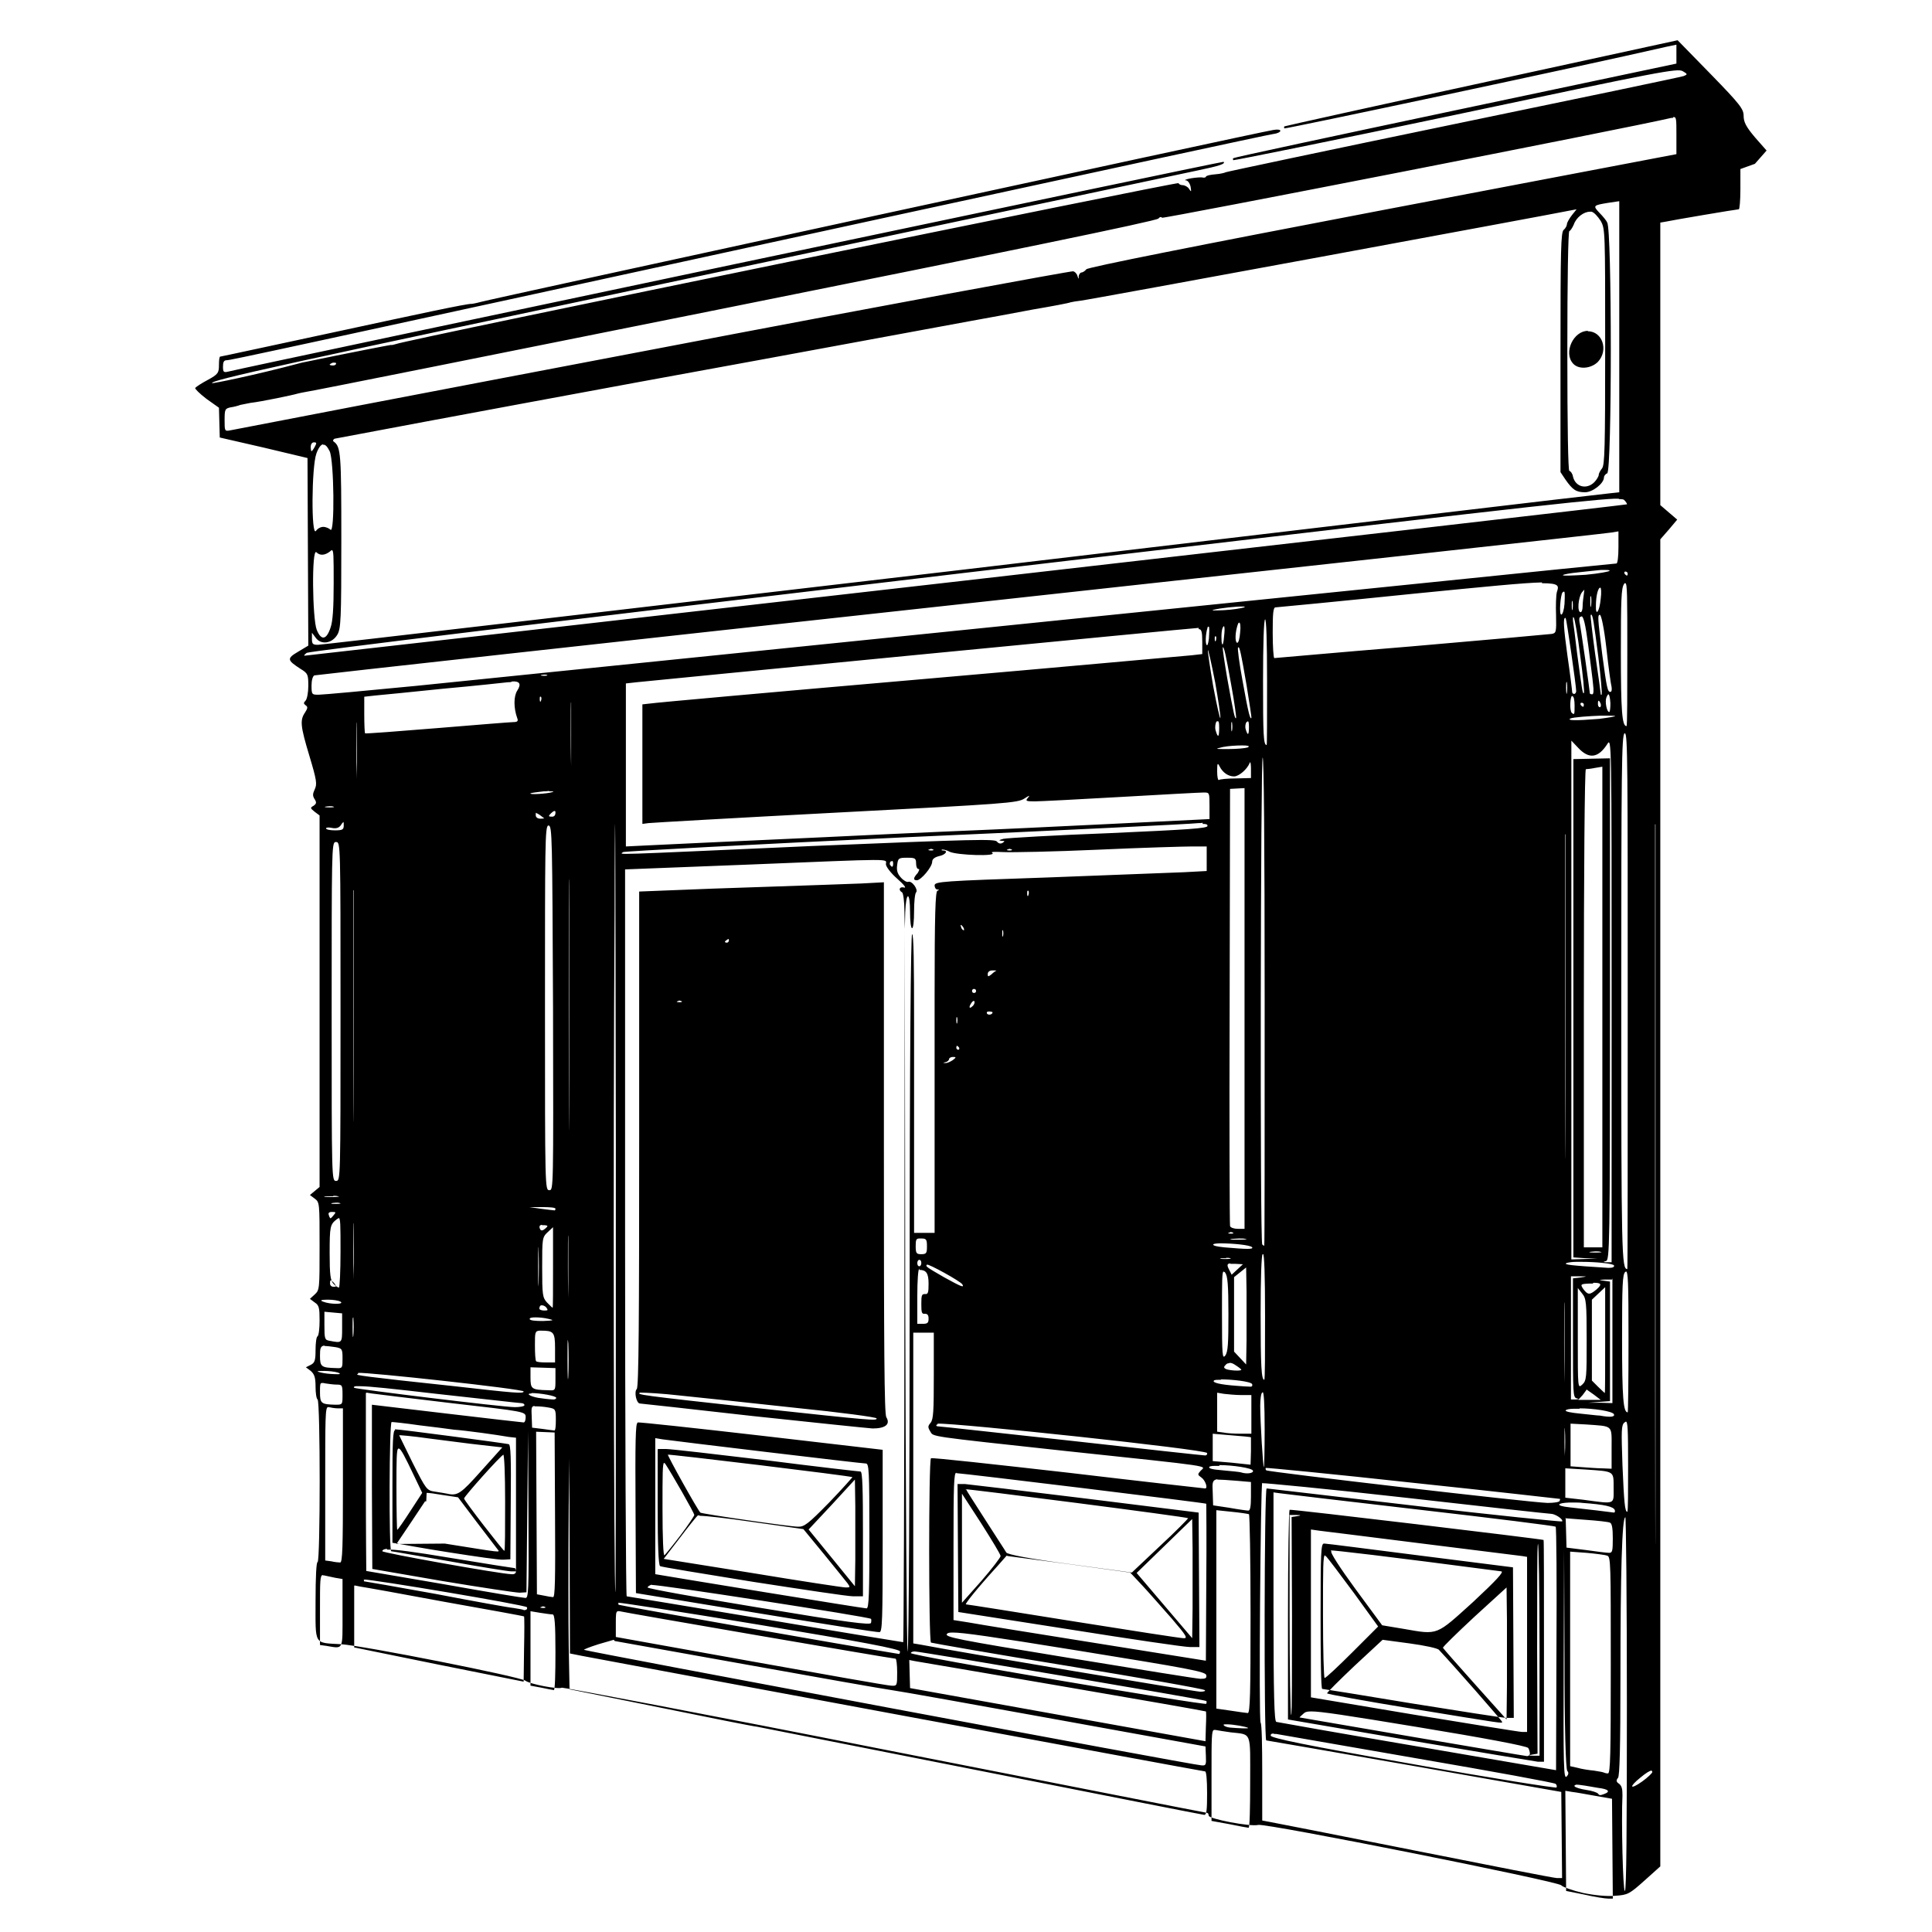 <?xml version="1.0" encoding="UTF-8" standalone="no"?>
<!-- Created with Inkscape (http://www.inkscape.org/) -->
<svg xmlns:dc="http://purl.org/dc/elements/1.1/" xmlns:cc="http://creativecommons.org/ns#" xmlns:rdf="http://www.w3.org/1999/02/22-rdf-syntax-ns#" xmlns:svg="http://www.w3.org/2000/svg" xmlns="http://www.w3.org/2000/svg" version="1.1" width="100%" height="100%" viewBox="0 0 48 48" id="svg2" xml:space="preserve">
<defs id="defs219" />
<path d="m 41.68,1.00 -4.87,1.06 c -2.68,0.58 -4.88,1.07 -4.90,1.08 -0.01,0.01 -0.01,0.04 0.00,0.05 0.02,0.02 7.28,-1.52 9.50,-2.03 l 0.24,-0.05 0,0.47 -5.49,1.16 c -3.02,0.64 -5.50,1.17 -5.52,1.19 -0.01,0.01 -0.01,0.03 0.00,0.05 0.01,0.01 2.50,-0.49 5.53,-1.13 5.10,-1.08 5.51,-1.16 5.64,-1.08 0.12,0.07 0.12,0.08 0.02,0.12 -0.05,0.02 -2.63,0.56 -5.73,1.20 -3.09,0.64 -5.64,1.18 -5.65,1.19 -0.01,0.01 -0.12,0.04 -0.25,0.05 -0.12,0.01 -0.23,0.03 -0.24,0.06 -0.00,0.02 -0.05,0.03 -0.08,0.02 -0.03,-0.01 -0.17,-0.00 -0.29,0.02 -0.12,0.02 -0.18,0.05 -0.13,0.05 0.05,0.00 0.10,0.07 0.12,0.16 0.02,0.13 0.02,0.14 -0.04,0.05 -0.03,-0.05 -0.11,-0.09 -0.16,-0.09 -0.04,0 -0.09,-0.02 -0.10,-0.05 -0.01,-0.04 -19.19,3.89 -19.45,4.00 -0.04,0.01 -0.10,0.03 -0.12,0.02 -0.02,-0.00 -1.01,0.19 -2.21,0.44 C 6.26,9.34 5.28,9.53 5.27,9.52 5.20,9.45 7.02,9.05 17.42,6.85 23.85,5.49 29.39,4.31 29.73,4.24 30.31,4.12 30.45,4.07 30.40,4.02 30.38,4.00 6.24,9.09 5.68,9.23 5.56,9.26 5.54,9.25 5.54,9.11 c 0,-0.11 0.02,-0.16 0.09,-0.16 0.10,-0.00 1.06,-0.21 16.26,-3.52 5.25,-1.14 9.64,-2.09 9.74,-2.10 0.10,-0.01 0.18,-0.05 0.18,-0.08 0,-0.03 -0.07,-0.04 -0.18,-0.02 -0.30,0.04 -19.58,4.23 -19.68,4.27 -0.04,0.01 -0.15,0.04 -0.23,0.05 C 11.65,7.53 10.22,7.84 8.55,8.20 6.87,8.56 5.49,8.86 5.47,8.86 c -0.02,0 -0.03,0.09 -0.03,0.21 0,0.19 -0.02,0.23 -0.28,0.37 -0.15,0.08 -0.29,0.17 -0.31,0.20 -0.01,0.02 0.11,0.14 0.28,0.27 l 0.31,0.22 0.01,0.37 0.01,0.37 1.09,0.25 1.09,0.26 0.01,2.33 0.01,2.33 -0.25,0.15 c -0.29,0.17 -0.28,0.21 0.06,0.43 0.18,0.11 0.19,0.14 0.19,0.42 0,0.16 -0.03,0.33 -0.07,0.37 -0.05,0.05 -0.05,0.07 0.00,0.11 0.06,0.04 0.06,0.07 -0.01,0.18 -0.13,0.19 -0.12,0.33 0.11,1.09 0.18,0.60 0.19,0.69 0.13,0.82 -0.05,0.11 -0.06,0.16 -0.00,0.25 0.05,0.08 0.04,0.11 -0.03,0.16 -0.09,0.05 -0.08,0.06 0.03,0.15 l 0.12,0.09 0,9.23 -0.12,0.10 -0.12,0.10 0.12,0.09 c 0.12,0.09 0.12,0.11 0.12,1.18 0,1.06 -0.00,1.09 -0.12,1.20 l -0.12,0.11 0.12,0.09 c 0.11,0.07 0.12,0.14 0.12,0.45 0,0.19 -0.02,0.37 -0.05,0.39 -0.03,0.01 -0.05,0.17 -0.05,0.34 0,0.26 -0.02,0.32 -0.12,0.37 l -0.12,0.06 0.12,0.09 c 0.09,0.08 0.12,0.16 0.12,0.39 0,0.15 0.02,0.30 0.05,0.32 0.07,0.04 0.07,4.04 0,4.04 -0.03,0 -0.05,0.36 -0.05,0.97 0,1.11 -0.05,1.03 0.63,1.07 0.53,0.03 4.47,0.81 4.59,0.91 0.10,0.08 0.82,0.22 0.90,0.17 0.03,-0.01 3.64,0.67 8.02,1.54 4.38,0.86 7.98,1.57 8.01,1.57 0.02,0 0.04,0.03 0.04,0.07 0,0.08 1.04,0.28 1.23,0.23 0.18,-0.05 7.45,1.40 7.53,1.50 0.03,0.04 0.28,0.13 0.54,0.19 0.29,0.06 0.60,0.09 0.80,0.07 0.31,-0.02 0.35,-0.04 0.73,-0.38 l 0.39,-0.35 0,-32.97 0.21,-0.24 0.21,-0.25 -0.21,-0.18 -0.21,-0.18 0,-7.02 0.12,-0.02 c 0.18,-0.04 1.78,-0.31 1.83,-0.31 0.02,0 0.04,-0.22 0.04,-0.50 l 0,-0.50 L 43.60,4.07 43.89,3.74 43.60,3.41 C 43.38,3.15 43.32,3.03 43.32,2.88 c 0,-0.17 -0.08,-0.28 -0.81,-1.03 L 41.68,1.00 z M 41.57,2.91 c 0.08,-0.01 0.08,0.04 0.08,0.45 l 0,0.47 -7.30,1.39 c -4.71,0.90 -7.32,1.42 -7.36,1.47 -0.03,0.04 -0.09,0.08 -0.12,0.08 -0.03,0 -0.06,0.04 -0.07,0.09 -0.00,0.08 -0.00,0.09 -0.03,0.00 -0.01,-0.05 -0.06,-0.11 -0.11,-0.12 -0.04,-0.01 -4.74,0.85 -10.43,1.94 -5.68,1.08 -10.41,1.99 -10.50,2.01 -0.15,0.03 -0.15,0.02 -0.15,-0.25 0,-0.27 0.01,-0.29 0.15,-0.32 0.08,-0.01 0.19,-0.04 0.24,-0.06 0.04,-0.01 0.16,-0.03 0.25,-0.05 0.27,-0.03 1.08,-0.20 1.17,-0.23 0.04,-0.01 0.13,-0.03 0.19,-0.04 0.06,-0.00 4.84,-0.96 10.62,-2.12 C 24.88,6.28 28.73,5.49 28.78,5.43 c 0.03,-0.04 0.07,-0.05 0.09,-0.02 0.02,0.03 11.54,-2.22 12.65,-2.48 0.01,-0.00 0.03,-0.00 0.04,-0.00 z m -1.34,2.09 0,7.23 -0.27,0.03 c -0.14,0.01 -7.39,0.87 -16.09,1.90 l 0,0.00 c -8.69,1.02 -15.88,1.86 -15.97,1.86 -0.13,0 -0.15,-0.02 -0.15,-0.15 l 0,-0.15 0.09,0.12 c 0.13,0.19 0.41,0.15 0.54,-0.07 0.09,-0.15 0.10,-0.38 0.10,-2.34 0.00,-2.16 -0.01,-2.33 -0.19,-2.46 -0.03,-0.02 -0.01,-0.05 0.02,-0.07 0.04,-0.01 3.45,-0.65 7.57,-1.41 4.12,-0.75 7.81,-1.44 8.21,-1.51 0.39,-0.07 1.10,-0.20 1.57,-0.29 0.47,-0.08 0.90,-0.16 0.94,-0.18 0.04,-0.01 0.16,-0.03 0.25,-0.04 0.15,-0.01 11.73,-2.15 12.16,-2.24 l 0.16,-0.03 -0.12,0.15 c -0.06,0.08 -0.12,0.18 -0.12,0.22 0,0.03 -0.03,0.10 -0.08,0.14 -0.07,0.06 -0.08,0.47 -0.08,3.05 l 0,2.97 0.12,0.18 c 0.18,0.26 0.27,0.32 0.49,0.32 0.19,0.00 0.47,-0.22 0.47,-0.37 0,-0.03 0.03,-0.08 0.08,-0.10 0.12,-0.04 0.12,-6.09 0.00,-6.23 C 39.92,5.49 39.82,5.37 39.74,5.29 39.57,5.11 39.58,5.10 39.95,5.04 l 0.27,-0.04 z m -0.75,0.26 c 0.02,-2.15e-4 0.04,0.00 0.06,0.00 0.06,0.01 0.16,0.12 0.23,0.23 0.11,0.20 0.11,0.25 0.11,3.13 -0.00,2.51 -0.01,2.94 -0.08,3.02 -0.04,0.05 -0.08,0.12 -0.08,0.16 0,0.03 -0.05,0.12 -0.11,0.18 l -0.00,0 c -0.19,0.19 -0.47,0.12 -0.53,-0.14 -0.01,-0.07 -0.06,-0.14 -0.09,-0.14 -0.03,0 -0.05,-1.07 -0.05,-2.98 0,-1.73 0.02,-2.98 0.05,-2.98 0.02,0 0.07,-0.07 0.11,-0.16 0.06,-0.18 0.25,-0.32 0.40,-0.32 z m -0.03,2.96 c -0.36,0 -0.61,0.54 -0.37,0.81 0.14,0.16 0.45,0.13 0.62,-0.04 0.27,-0.29 0.11,-0.76 -0.25,-0.76 z M 8.30,9.01 c 0.03,-0.00 0.05,0.00 0.05,0.02 0,0.03 -0.03,0.05 -0.08,0.05 -0.04,0 -0.08,-0.01 -0.08,-0.02 0,-0.01 0.03,-0.03 0.08,-0.05 0.01,-0.00 0.02,-0.00 0.03,-0.00 z M 7.79,10.99 c 0.00,-0.00 0.01,0 0.01,0 0.07,0 0.07,0.02 0.02,0.11 -0.03,0.06 -0.07,0.11 -0.08,0.11 -0.01,0 -0.02,-0.05 -0.02,-0.11 0,-0.05 0.02,-0.10 0.07,-0.11 z m 0.24,0.06 c 0.05,-0.01 0.10,0.04 0.16,0.16 0.11,0.23 0.13,2.07 0.02,1.95 -0.03,-0.03 -0.11,-0.07 -0.18,-0.07 -0.06,0 -0.14,0.04 -0.18,0.10 -0.12,0.16 -0.11,-1.59 0.01,-1.92 0.05,-0.14 0.11,-0.22 0.16,-0.23 z m 32.20,1.35 c 0.08,0.00 0.11,0.01 0.12,0.02 0.05,0.05 0.08,0.10 0.07,0.11 -0.01,0.01 -7.40,0.86 -16.41,1.89 -9.01,1.03 -16.41,1.87 -16.44,1.87 -0.03,-9.15e-4 -0.00,-0.03 0.05,-0.07 0.07,-0.04 5.89,-0.75 16.37,-1.99 12.39,-1.46 15.39,-1.81 16.12,-1.84 0.04,-0.00 0.07,-0.00 0.10,-0.00 z m -0.02,0.80 0,0.40 c 0,0.22 -0.02,0.40 -0.05,0.40 -0.03,0 -2.20,0.22 -4.83,0.49 -4.40,0.45 -19.72,2.01 -24.99,2.55 l 0,-0.00 c -1.23,0.12 -2.32,0.22 -2.42,0.22 -0.17,0 -0.18,-0.00 -0.18,-0.23 0,-0.13 0.03,-0.23 0.07,-0.25 0.03,-0.01 7.26,-0.81 16.06,-1.77 8.79,-0.96 16.07,-1.76 16.17,-1.78 l 0.18,-0.03 z M 8.24,13.67 c 0.05,-0.01 0.05,0.13 0.05,0.82 -6.29e-4,0.60 -0.02,0.95 -0.08,1.11 -0.10,0.30 -0.23,0.32 -0.34,0.05 -0.11,-0.27 -0.13,-2.04 -0.01,-1.93 0.09,0.09 0.21,0.08 0.34,-0.02 0.01,-0.01 0.03,-0.03 0.04,-0.03 z M 39.86,14.16 c 0.07,-0.00 0.13,0.00 0.13,0.02 0,0.02 -0.27,0.07 -0.59,0.10 -0.32,0.02 -0.58,0.03 -0.57,0.01 0.01,-0.02 0.18,-0.05 0.38,-0.07 0.19,-0.02 0.45,-0.05 0.57,-0.06 0.02,-0.00 0.05,-0.00 0.08,-0.00 z m 0.52,0.04 c 0.03,0 0.06,0.02 0.06,0.05 0,0.03 -0.01,0.05 -0.02,0.05 -0.01,0 -0.04,-0.02 -0.06,-0.05 -0.01,-0.03 -0.00,-0.05 0.02,-0.05 z m -2.07,0.29 c 0.44,-0.00 0.42,0.07 0.37,0.22 -0.02,0.07 -0.03,0.34 -0.02,0.58 0.01,0.42 0.00,0.44 -0.11,0.46 -0.07,0.01 -1.64,0.15 -3.49,0.31 -1.84,0.15 -3.37,0.29 -3.40,0.29 -0.02,-2.59e-4 -0.04,-0.28 -0.04,-0.63 0,-0.46 0.01,-0.63 0.07,-0.63 0.03,-8.6e-5 1.59,-0.15 3.44,-0.34 1.82,-0.18 2.73,-0.27 3.18,-0.28 z m 2.07,0 c 0.05,-0.00 0.05,0.32 0.05,1.73 0.00,1.00 -0.00,1.82 -0.02,1.82 -0.11,0 -0.14,-0.37 -0.14,-1.82 0,-1.31 0.01,-1.62 0.08,-1.71 0.00,-0.01 0.01,-0.02 0.02,-0.02 z m -0.62,0.11 c 0.02,0 0.03,0.12 0.01,0.27 -0.03,0.33 -0.13,0.46 -0.12,0.18 10e-4,-0.24 0.05,-0.45 0.11,-0.45 z m -0.40,0.06 c 0.00,0.00 0.00,0.03 -0.01,0.10 -0.01,0.07 -0.03,0.21 -0.03,0.30 0,0.08 -0.02,0.15 -0.05,0.15 -0.09,0 -0.06,-0.36 0.03,-0.49 0.04,-0.05 0.06,-0.07 0.07,-0.07 z m -0.50,0.04 c 0.02,0.00 0.02,0.09 0.01,0.30 -0.01,0.15 -0.05,0.27 -0.08,0.27 -0.06,0 -0.02,-0.49 0.03,-0.55 0.01,-0.01 0.02,-0.02 0.03,-0.02 z m 0.66,0.11 c 0.00,2.59e-4 0.00,0.00 0.01,0.01 0.01,0.05 0.01,0.16 0,0.23 -0.01,0.07 -0.02,0.02 -0.02,-0.09 -4.31e-4,-0.09 0.00,-0.15 0.01,-0.15 z m -0.46,0.11 c 0.00,4.31e-4 0.00,0.00 0.01,0.02 0.01,0.05 0.01,0.14 0,0.20 -0.01,0.05 -0.02,0.01 -0.02,-0.09 0,-0.06 0.00,-0.11 0.01,-0.12 10e-4,-0.00 0.00,-0.00 0.00,-0.00 z m -8.18,0.15 c 0.05,0.00 0.06,0.00 0.03,0.02 -0.06,0.02 -0.29,0.06 -0.51,0.07 -0.22,0.01 -0.33,0.01 -0.25,-0.01 0.15,-0.04 0.59,-0.09 0.74,-0.08 z m 8.65,0.20 c 0.04,-0.01 0.07,0.19 0.18,1.05 0.06,0.50 0.10,0.92 0.08,0.94 -0.01,0.01 -0.02,0.00 -0.02,-0.02 -7.76e-4,-0.02 -0.06,-0.47 -0.14,-1.00 -0.07,-0.52 -0.12,-0.95 -0.11,-0.96 0.00,-0.00 0.00,-0.00 0.00,-0.00 z m 0.22,0.01 c 0.03,-0.01 0.10,0.30 0.16,0.82 0.05,0.46 0.11,0.90 0.13,0.97 0.01,0.07 0.00,0.12 -0.03,0.12 -0.07,0 -0.09,-0.09 -0.20,-0.91 -0.12,-0.96 -0.12,-0.99 -0.06,-1.01 z m -0.46,0.03 c 0.05,0 0.10,0.19 0.17,0.73 0.05,0.40 0.11,0.84 0.12,0.97 0.02,0.16 0.01,0.24 -0.02,0.24 -0.03,0 -0.06,-0.01 -0.06,-0.02 0,-0.05 -0.23,-1.68 -0.26,-1.79 -0.01,-0.08 -0.00,-0.12 0.05,-0.12 z m -0.20,0.03 c 0.00,-0.00 0.00,0.00 0.01,0.00 0.02,0.02 0.10,0.45 0.16,0.95 0.07,0.50 0.11,0.92 0.09,0.93 -0.03,0.03 -0.05,-0.11 -0.17,-1.01 -0.04,-0.36 -0.09,-0.72 -0.10,-0.79 -0.00,-0.05 -0.00,-0.08 0.00,-0.09 z m -0.21,0.01 c 0.00,3.45e-4 0.01,0.00 0.02,0.01 0.02,0.02 0.26,1.68 0.26,1.81 0,0.03 -0.02,0.07 -0.05,0.07 -0.03,0 -0.05,-0.02 -0.05,-0.05 0,-0.03 -0.05,-0.44 -0.12,-0.92 -0.09,-0.66 -0.11,-0.92 -0.05,-0.92 z m -7.45,0.04 c 0.03,-0.02 0.05,0.50 0.05,1.54 l -0.00,0 c 0,0.87 -0.00,1.58 -0.01,1.58 -0.08,0 -0.09,-0.25 -0.09,-1.58 0,-0.94 0.02,-1.52 0.05,-1.54 z m -0.64,0.08 c 0.02,-0.00 0.04,0.08 0.02,0.25 -0.01,0.14 -0.04,0.25 -0.07,0.25 -0.05,0 -0.06,-0.19 -0.01,-0.38 0.02,-0.08 0.04,-0.12 0.05,-0.12 z m -0.38,0.09 c 0.01,6.04e-4 0.02,0.07 0.01,0.17 -0.02,0.27 -0.05,0.36 -0.07,0.21 -0.01,-0.17 0.00,-0.33 0.05,-0.38 0.00,-0.00 0.00,-0.00 0.00,-0.00 z m -0.38,0.01 c 0.01,-0.01 0.02,0.04 0.01,0.19 -0.00,0.14 -0.03,0.27 -0.05,0.27 -0.05,5.18e-4 -0.04,-0.28 0.01,-0.43 0.00,-0.02 0.01,-0.03 0.02,-0.03 z m -0.25,0.06 c 0.07,2.59e-4 0.09,0.06 0.09,0.31 l 0.00,0.31 -0.26,0.03 c -0.14,0.01 -3.19,0.29 -6.77,0.60 -3.58,0.31 -6.59,0.58 -6.70,0.60 l -0.18,0.02 0,2.97 0.15,-0.02 c 0.08,-0.01 2.18,-0.13 4.66,-0.26 4.23,-0.22 4.51,-0.24 4.68,-0.35 0.12,-0.08 0.15,-0.09 0.09,-0.02 -0.07,0.08 -0.05,0.09 0.17,0.09 0.13,-6.04e-4 1.10,-0.05 2.14,-0.11 1.04,-0.06 1.96,-0.11 2.05,-0.11 0.15,-10e-4 0.15,0.00 0.15,0.33 l 0,0.33 -2.65,0.13 c -1.46,0.07 -2.69,0.13 -2.74,0.13 -0.04,7.76e-4 -1.93,0.08 -4.18,0.19 -2.25,0.10 -4.29,0.20 -4.52,0.21 l -0.41,0.02 0,-4.05 0.27,-0.03 c 0.36,-0.04 13.84,-1.35 13.96,-1.35 z m 0.42,0.18 c 0.00,-0.00 0.00,-0.00 0.01,0.00 l 0.00,0.00 c 0.01,0.01 0.01,0.06 0.00,0.10 -0.01,0.04 -0.03,0.03 -0.03,-0.03 -0.00,-0.04 0.00,-0.07 0.01,-0.07 z m 0.18,0.27 c 0.03,-0.01 0.07,0.15 0.21,0.94 0.08,0.43 0.13,0.81 0.12,0.82 -0.03,0.03 -0.06,-0.10 -0.22,-0.99 -0.07,-0.41 -0.12,-0.75 -0.11,-0.76 0.00,-0.00 0.00,-0.00 0.00,-0.00 z m 0.39,0.00 c 0.00,-7.76e-4 0.00,-3.45e-4 0.00,0 0.03,0.00 0.07,0.18 0.20,0.94 0.07,0.44 0.13,0.81 0.12,0.82 -0.03,0.03 -0.07,-0.09 -0.22,-0.93 -0.08,-0.43 -0.13,-0.81 -0.11,-0.82 0.00,-0.00 0.00,-0.00 0.00,-0.00 z m -0.76,0.07 c 0.01,-0.01 0.09,0.34 0.18,0.80 0.08,0.45 0.14,0.86 0.13,0.89 -0.01,0.03 -0.09,-0.32 -0.18,-0.80 -0.08,-0.47 -0.14,-0.88 -0.13,-0.89 z m -16.49,0.61 c 0.02,0 0.05,0.00 0.07,0.01 0.03,0.01 0.00,0.02 -0.07,0.02 -0.07,0 -0.11,-0.01 -0.07,-0.02 0.01,-0.00 0.04,-0.01 0.07,-0.01 z m 25.40,0.17 c 0.00,10e-4 0.00,0.01 0.01,0.03 0.01,0.07 0.01,0.18 0,0.25 -0.01,0.07 -0.02,0.01 -0.02,-0.12 0,-0.08 0.00,-0.14 0.01,-0.15 9.92e-4,-0.00 0.00,-0.00 0.00,-0.00 z m -26.20,0.00 c 0.19,-0.01 0.24,0.06 0.13,0.23 -0.09,0.14 -0.09,0.43 0,0.68 0.03,0.07 0.01,0.10 -0.09,0.10 -0.07,0.00 -0.93,0.07 -1.90,0.15 -0.97,0.08 -1.77,0.14 -1.79,0.13 -0.01,-0.01 -0.02,-0.22 -0.02,-0.47 l 0,-0.44 0.27,-0.03 c 0.14,-0.01 0.91,-0.09 1.70,-0.17 0.78,-0.07 1.51,-0.15 1.60,-0.16 0.03,-0.00 0.06,-0.00 0.09,-0.01 z m 27.24,0.32 c 0.02,-1.73e-4 0.04,0.07 0.05,0.22 0.00,0.12 -0.01,0.22 -0.03,0.22 -0.06,0 -0.11,-0.26 -0.07,-0.36 0.02,-0.05 0.04,-0.08 0.05,-0.08 z m -0.89,0.05 c 0.03,0 0.05,0.10 0.05,0.22 0,0.23 -0.00,0.25 -0.07,0.19 -0.06,-0.06 -0.04,-0.42 0.01,-0.42 z m -25.64,0.01 c 0.00,-0.00 0.00,-0.00 0.01,0.00 l 0,0.00 c 0.01,0.01 0.02,0.06 0.00,0.10 -0.01,0.04 -0.03,0.03 -0.03,-0.03 -0.00,-0.04 0.00,-0.07 0.01,-0.07 z m 26.29,0.10 c 0.01,0 0.03,0.03 0.05,0.08 0.01,0.04 0.00,0.08 -0.02,0.08 -0.03,0 -0.05,-0.03 -0.05,-0.08 0,-0.04 0.00,-0.08 0.02,-0.08 z m -0.42,0.05 c 0.03,0 0.05,0.02 0.05,0.05 0,0.03 -0.01,0.05 -0.02,0.05 -0.01,0 -0.04,-0.02 -0.06,-0.05 -0.01,-0.03 -0.00,-0.05 0.02,-0.05 z m -25.11,0.00 c 0.00,0.01 0.00,0.05 0.00,0.14 0.00,0.35 0.00,0.93 0,1.29 -0.00,0.08 -0.00,0.13 -0.00,0.14 -0.00,-0.02 -0.01,-0.31 -0.01,-0.79 0,-0.53 0.00,-0.83 0.01,-0.79 z m 25.59,0.32 c 0.18,-0.00 0.33,1.73e-4 0.35,0.01 0.01,0.01 -0.16,0.04 -0.40,0.07 -0.61,0.05 -0.81,0.04 -0.71,-0.01 0.06,-0.03 0.46,-0.06 0.76,-0.07 z m -9.52,0.14 c 0.02,-0.00 0.03,0.04 0.03,0.16 0,0.24 -0.03,0.27 -0.09,0.06 -0.02,-0.08 -0.00,-0.17 0.02,-0.21 0.01,-0.01 0.02,-0.01 0.03,-0.01 z m 0.74,0 c 0.02,-0.00 0.03,0.03 0.03,0.14 0,0.21 -0.03,0.23 -0.08,0.06 -0.02,-0.06 -0.01,-0.14 0.02,-0.18 0.01,-0.01 0.02,-0.01 0.02,-0.01 z m -0.39,0.02 c 0.00,0.00 0.00,0.01 0.00,0.02 0.01,0.05 0.01,0.14 0,0.19 -0.01,0.05 -0.02,0.01 -0.02,-0.09 0,-0.08 0.00,-0.12 0.01,-0.12 z m -21.75,0.01 c 0.00,0.00 0.00,0.04 0.00,0.12 l -0.00,0 c 0.00,0.30 0.01,0.82 0.00,1.14 -0.00,0.08 -0.00,0.12 -0.00,0.14 -0.00,-0.02 -0.01,-0.27 -0.01,-0.69 -8.6e-5,-0.47 0.00,-0.74 0.01,-0.71 z M 40.37,18.22 c 0.07,-0.00 0.07,0.86 0.07,6.62 0,3.68 -0.00,6.69 -0.01,6.69 -0.14,0 -0.15,-0.33 -0.15,-6.69 0,-5.75 0.01,-6.56 0.08,-6.62 0.00,-0.00 0.00,-0.00 0.00,-0.00 z m -1.35,0.16 0.19,0.20 c 0.27,0.29 0.50,0.25 0.72,-0.09 0.11,-0.18 0.11,-0.14 0.11,6.34 l 0,6.53 -0.12,-0.00 c -0.09,-0.00 -0.10,-0.01 -0.02,-0.03 0.09,-0.02 0.10,-0.37 0.10,-6.26 l 0,-6.23 -0.46,0.01 -0.45,0.01 0,12.38 0.30,0.02 0.30,0.01 -0.33,0.01 -0.32,0.01 0,-12.92 z M 30.86,18.52 c 0.13,6.91e-4 0.21,0.01 0.14,0.05 -0.06,0.02 -0.28,0.04 -0.48,0.04 -0.34,-0.00 -0.35,-0.00 -0.14,-0.05 0.15,-0.03 0.35,-0.04 0.49,-0.04 z m 0.51,0.30 c 0.03,-0.02 0.05,2.01 0.05,6.05 l -0.00,0 c 0,3.34 -0.00,6.08 -0.01,6.08 -0.01,0 -0.03,-0.01 -0.05,-0.03 -0.06,-0.06 -0.04,-12.06 0.01,-12.10 z m -0.31,0.12 c 0.01,0.00 0.02,0.06 0.02,0.16 l 0.00,0.23 -0.38,0.01 c -0.21,0.00 -0.40,0.02 -0.42,0.04 -0.02,0.01 -0.04,-0.08 -0.04,-0.21 0.00,-0.21 0.01,-0.23 0.06,-0.13 0.08,0.16 0.22,0.25 0.36,0.25 0.12,0 0.33,-0.18 0.39,-0.34 0.00,-0.01 0.00,-0.01 0.01,-0.01 z m 8.75,0.11 0,5.97 0,5.97 -0.46,0 0,-5.94 c 0,-3.35 0.02,-5.94 0.05,-5.94 0.02,0 0.13,-0.01 0.22,-0.03 l 0.18,-0.03 z m -8.89,0.52 0,5.48 0,5.48 -0.17,0 c -0.09,0 -0.18,-0.03 -0.19,-0.07 -0.01,-0.03 -0.02,-2.50 -0.01,-5.47 l 0.01,-5.39 0.18,-0.01 0.18,-0.01 z m -17.27,0.09 c 0.10,-0.00 0.13,0.00 0.07,0.02 -0.11,0.04 -0.59,0.07 -0.54,0.03 0.01,-0.01 0.16,-0.03 0.33,-0.05 0.04,-0.00 0.09,-0.00 0.12,-0.01 z m -5.46,0.37 c 0.03,0 0.07,0.00 0.09,0.01 0.05,0.01 0.01,0.02 -0.09,0.02 -0.11,0 -0.15,-0.01 -0.10,-0.02 0.02,-0.00 0.06,-0.01 0.10,-0.01 z m 5.59,0.12 c 0.02,-0.00 0.02,0.01 0.02,0.05 0,0.05 -0.03,0.09 -0.08,0.09 -0.04,0 -0.08,-0.00 -0.08,-0.02 0,-0.01 0.03,-0.05 0.08,-0.09 0.02,-0.02 0.04,-0.03 0.05,-0.03 z m -0.46,0.05 c 0.01,-0.00 0.03,0.01 0.08,0.04 0.05,0.04 0.11,0.08 0.12,0.09 0.01,0.00 -0.03,0.01 -0.09,0.01 -0.07,0 -0.12,-0.03 -0.12,-0.09 0,-0.03 0.00,-0.06 0.01,-0.06 z m -4.79,0.22 c 0.01,0.00 0.01,0.03 0.01,0.09 0,0.10 -0.03,0.12 -0.22,0.12 -0.12,0 -0.22,-0.02 -0.22,-0.05 0,-0.02 0.06,-0.03 0.15,-0.01 0.10,0.02 0.17,-0.00 0.22,-0.07 0.03,-0.05 0.05,-0.07 0.06,-0.07 z m 21.35,0.05 c 0.09,-0.00 0.12,0.01 0.12,0.05 0,0.06 -0.45,0.09 -2.45,0.18 -1.34,0.05 -2.53,0.12 -2.62,0.14 -0.11,0.03 -0.13,0.04 -0.05,0.05 0.09,0.00 0.09,0.01 0.03,0.05 -0.05,0.03 -0.10,0.02 -0.14,-0.03 -0.05,-0.07 -0.52,-0.06 -4.62,0.11 l 0,0.00 c -5.16,0.23 -4.74,0.22 -4.67,0.15 0.02,-0.02 3.20,-0.19 7.05,-0.37 3.85,-0.17 7.11,-0.33 7.24,-0.35 0.04,-0.00 0.08,-0.00 0.11,-0.01 z m -14.60,0.01 c 0.01,-0.03 0.01,2.47 0.02,7.99 0.00,6.10 0.00,11.09 -0.01,11.09 -0.04,0 -0.06,-11.12 -0.02,-16.99 0.00,-1.35 0.01,-2.07 0.01,-2.09 z m 25.85,0.00 c 0.00,0.12 0.00,0.67 0.00,1.66 0.00,3.98 0.00,10.51 0,14.52 -0.00,4.00 -0.01,0.74 -0.01,-7.24 0,-5.99 0.00,-9.33 0.00,-8.94 z m -27.51,0.03 c 0.00,-0.00 0.01,-0.00 0.01,0 0.09,0.01 0.09,0.28 0.11,4.54 0.01,4.49 0.01,4.52 -0.09,4.52 -0.11,0 -0.11,-0.03 -0.11,-4.54 0,-4.02 0.00,-4.49 0.08,-4.52 z m 25.27,0.22 c 0.00,0.05 0.00,0.29 0.00,0.74 0.00,1.79 0.00,4.73 0,6.54 -0.00,1.81 -0.01,0.34 -0.01,-3.25 0,-2.69 0.00,-4.20 0.00,-4.03 z M 8.33,20.92 c 0.00,-0.00 0.01,0 0.02,0 0.11,0 0.11,0.03 0.11,4.21 0,4.18 5.08e-4,4.21 -0.11,4.21 -0.11,0 -0.11,-0.03 -0.11,-4.21 0,-3.92 4.83e-4,-4.19 0.09,-4.21 z m 21.32,0.11 0.33,0 0,0.61 -0.56,0.03 c -0.30,0.01 -1.83,0.07 -3.38,0.13 -2.63,0.09 -2.82,0.10 -2.82,0.20 0,0.05 0.03,0.10 0.07,0.10 0.05,0.00 0.05,0.01 -0.00,0.03 -0.05,0.02 -0.07,0.56 -0.07,2.62 0.00,1.42 0.00,3.33 0.00,4.24 l -0.00,1.64 -0.51,0 0,-1.47 c -6.91e-4,-0.81 -0.00,-2.49 0,-3.73 0.00,-1.52 -0.01,-2.24 -0.05,-2.22 -0.03,0.02 -0.06,2.92 -0.06,8.86 -0.00,4.85 -0.02,8.88 -0.05,8.96 -0.02,0.07 -0.05,-3.92 -0.06,-8.89 l -0.01,-9.04 -0.01,8.85 c -0.00,4.87 -0.02,8.85 -0.03,8.85 -0.01,0 -1.55,-0.25 -3.43,-0.57 -1.87,-0.31 -3.42,-0.57 -3.44,-0.57 -0.02,0 -0.04,-4.06 -0.04,-9.03 l 0,-9.03 3.08,-0.12 c 3.70,-0.15 3.40,-0.15 3.40,-0.01 0,0.06 0.12,0.22 0.28,0.36 0.17,0.15 0.24,0.24 0.17,0.22 -0.11,-0.03 -0.15,0.06 -0.05,0.12 0.03,0.01 0.06,0.23 0.06,0.47 l 0.01,0.44 0.01,-0.41 c 0.02,-0.53 0.12,-0.54 0.12,-0.01 0,0.22 0.02,0.40 0.05,0.40 0.03,0 0.05,-0.17 0.05,-0.42 0,-0.23 0.02,-0.44 0.05,-0.47 0.06,-0.06 -0.10,-0.30 -0.20,-0.26 -0.03,0.01 -0.11,-0.03 -0.18,-0.11 -0.08,-0.09 -0.11,-0.17 -0.09,-0.31 0.02,-0.17 0.04,-0.18 0.25,-0.18 0.19,0 0.22,0.01 0.22,0.14 0,0.07 0.02,0.14 0.06,0.14 0.03,0 0.02,0.03 -0.02,0.10 -0.11,0.12 -0.12,0.18 -0.02,0.18 0.10,0 0.38,-0.33 0.38,-0.46 0,-0.06 0.05,-0.11 0.17,-0.14 0.16,-0.03 0.24,-0.14 0.10,-0.14 -0.03,0 -0.05,-0.01 -0.03,-0.02 0.01,-0.01 0.10,0.00 0.19,0.05 0.18,0.09 1.21,0.12 1.06,0.03 -0.04,-0.03 0.06,-0.03 0.28,-0.02 0.20,0.01 1.26,-0.01 2.36,-0.06 1.09,-0.05 2.15,-0.08 2.34,-0.08 l 0,-0.00 z m -6.54,0.06 c 0.01,-7.77e-4 0.04,0.00 0.06,0.01 0.04,0.01 0.03,0.03 -0.03,0.03 -0.06,0.00 -0.09,-0.01 -0.07,-0.02 0.00,-0.00 0.02,-0.01 0.04,-0.01 z m 1.95,0 c 0.01,-7.77e-4 0.04,0.00 0.06,0.01 0.04,0.01 0.03,0.03 -0.03,0.03 -0.06,0.00 -0.09,-0.01 -0.07,-0.02 0.00,-0.00 0.02,-0.01 0.04,-0.01 z m -2.90,0.30 c 0.02,6.9e-4 0.03,0.02 0.03,0.06 0,0.10 -0.03,0.11 -0.08,0.03 -0.01,-0.02 -0.00,-0.06 0.02,-0.08 0.00,-0.00 0.01,-0.00 0.02,-0.00 z m -8.02,0.46 c 0.00,0.04 0.00,0.24 0.00,0.59 0.00,1.39 0.00,3.67 0,5.05 -0.00,1.37 -0.01,0.23 -0.01,-2.54 0,-2.08 0.00,-3.24 0.01,-3.09 z m 7.82,0.07 -0.56,0.03 c -0.30,0.01 -1.33,0.05 -2.28,0.08 -0.94,0.03 -2.06,0.07 -2.48,0.09 l -0.76,0.03 0,6.15 c 0,4.48 -0.01,6.17 -0.06,6.21 -0.07,0.07 -0.01,0.36 0.08,0.36 0.03,9.14e-4 1.29,0.14 2.79,0.31 1.50,0.16 2.84,0.30 2.99,0.31 0.31,0.00 0.45,-0.10 0.34,-0.28 -0.05,-0.08 -0.06,-1.70 -0.06,-6.71 l 0,-6.60 z M 8.79,22.12 c 0.00,0.04 0.00,0.21 0.00,0.53 0.00,1.28 0.00,3.39 0,4.68 -0.00,1.28 -0.01,0.23 -0.01,-2.34 0,-1.93 0.00,-3.00 0.00,-2.87 z m 16.75,0.01 c 0.00,-0.00 0.00,6.04e-4 0.01,0.00 0.01,0.01 0.02,0.06 0.00,0.11 -0.01,0.04 -0.03,0.03 -0.03,-0.03 -0.00,-0.04 0.00,-0.07 0.01,-0.08 z m -1.67,0.85 c 0.00,-0.00 0.02,0.00 0.04,0.03 0.03,0.03 0.05,0.08 0.04,0.10 -0.01,0.01 -0.05,-0.01 -0.07,-0.07 -0.01,-0.04 -0.02,-0.06 -0.01,-0.06 z m 1.04,0.13 c 0.00,-0.00 0.01,0.00 0.01,0.01 0.01,0.03 0.01,0.10 0,0.14 -0.01,0.03 -0.02,0.00 -0.02,-0.07 0,-0.04 0.00,-0.08 0.01,-0.08 z m -6.83,0.22 c 0.02,-0.00 0.03,0.00 0.03,0.03 0,0.03 -0.02,0.06 -0.05,0.06 -0.03,0 -0.05,-0.01 -0.05,-0.02 0,-0.01 0.02,-0.03 0.05,-0.05 0.00,-0.00 0.01,-0.00 0.02,-0.01 z m 6.58,0.78 c 0.06,0 0.11,0.00 0.09,0.01 l 0.00,0.00 c -0.01,0.00 -0.07,0.04 -0.12,0.09 -0.08,0.06 -0.09,0.06 -0.09,-0.01 0,-0.05 0.04,-0.09 0.12,-0.09 z m -0.46,0.46 c 0.03,0 0.05,0.02 0.05,0.05 0,0.03 -0.02,0.05 -0.05,0.05 -0.03,0 -0.05,-0.02 -0.05,-0.05 0,-0.03 0.02,-0.05 0.05,-0.05 z m -7.34,0.29 c 0.01,-7.76e-4 0.04,0.00 0.06,0.01 0.04,0.01 0.03,0.03 -0.03,0.03 -0.06,0.00 -0.09,-0.01 -0.07,-0.02 0.00,-0.00 0.02,-0.01 0.04,-0.01 z m 7.33,0.01 c 0.00,-0.00 0.00,-0.00 0.01,0 0.00,0.00 0.01,0.00 0.01,0.01 0.01,0.02 -0.00,0.08 -0.05,0.12 -0.08,0.08 -0.10,0.02 -0.02,-0.09 0.01,-0.02 0.03,-0.03 0.04,-0.04 z m 0.38,0.26 c 0.04,0 0.09,0.01 0.09,0.02 0,0.06 -0.11,0.08 -0.14,0.03 -0.01,-0.03 0.00,-0.05 0.05,-0.05 z m -0.80,0.14 c 0.00,-0.00 0.01,0.00 0.01,0.01 0.01,0.03 0.01,0.10 0,0.14 -0.01,0.03 -0.02,0.00 -0.02,-0.07 0,-0.04 0.00,-0.08 0.01,-0.08 z m 0.00,0.71 c 0.01,0 0.04,0.02 0.06,0.05 0.01,0.03 0.00,0.05 -0.02,0.05 -0.03,0 -0.05,-0.02 -0.05,-0.05 0,-0.03 0.01,-0.05 0.02,-0.05 z m -0.09,0.28 c 0.08,0 0.08,0.01 -0.01,0.08 -0.06,0.04 -0.15,0.08 -0.19,0.07 -0.06,-0.00 -0.05,-0.01 0.01,-0.02 0.05,-0.01 0.09,-0.05 0.09,-0.08 0,-0.02 0.04,-0.05 0.09,-0.05 z M 8.28,29.71 c 0.04,0.00 0.08,0.00 0.11,0.01 0.08,0.01 0.01,0.02 -0.15,0.02 -0.17,0 -0.24,-0.01 -0.15,-0.02 0.02,-0.00 0.04,-0.00 0.07,-0.00 0.04,-0.00 0.08,-0.00 0.12,-0.00 z m 0.07,0.17 c 0.03,0 0.07,0.00 0.09,0.01 l 0,-0.00 c 0.05,0.01 0.01,0.02 -0.09,0.02 -0.11,0 -0.15,-0.00 -0.10,-0.02 0.02,-0.00 0.06,-0.01 0.10,-0.01 z m 5.12,0.11 c 0.18,-0.00 0.33,0.01 0.33,0.04 0,0.03 -0.01,0.05 -0.04,0.04 -0.02,-0.00 -0.17,-0.02 -0.33,-0.04 l -0.28,-0.04 0.32,-0.00 z M 8.25,30.11 c 0.10,0 0.10,0.01 0.04,0.08 -0.03,0.04 -0.07,0.08 -0.08,0.08 -0.00,0 -0.03,-0.03 -0.04,-0.08 -0.02,-0.05 0.00,-0.08 0.08,-0.08 z m 0.16,0.15 c 0.05,-0.00 0.05,0.15 0.05,0.84 0,0.49 -0.02,0.89 -0.04,0.89 -0.02,0 -0.09,-0.04 -0.14,-0.10 -0.07,-0.08 -0.09,-0.22 -0.09,-0.76 9.18e-4,-0.66 0.01,-0.71 0.18,-0.84 0.01,-0.01 0.03,-0.02 0.04,-0.02 z m 0.38,0.13 c 0.00,0.00 0.00,0.04 0.00,0.12 l -0.00,0 c 0.00,0.30 0.01,0.82 0.00,1.14 -0.00,0.08 -0.00,0.12 -0.00,0.14 -0.00,-0.02 -0.01,-0.27 -0.01,-0.69 -8.6e-5,-0.47 0.00,-0.74 0.01,-0.71 z m 4.68,0.05 c 0.02,-0.00 0.04,-6.04e-4 0.07,0.00 0.08,0.01 0.08,0.02 0.00,0.09 -0.06,0.05 -0.10,0.05 -0.12,0.01 -0.03,-0.06 -0.02,-0.10 0.04,-0.11 z m 0.27,0.03 0,1.01 c 0,0.55 -0.00,1.01 -0.01,1.01 -0.01,0 -0.07,-0.06 -0.14,-0.13 -0.11,-0.12 -0.12,-0.19 -0.12,-0.87 0,-0.72 0.00,-0.75 0.14,-0.88 l 0.14,-0.13 z m 16.82,0.14 c 0.01,-7.76e-4 0.04,0.00 0.06,0.01 l 0.00,-0.00 c 0.04,0.01 0.03,0.03 -0.03,0.03 -0.06,0.00 -0.09,-0.01 -0.07,-0.02 0.00,-0.00 0.02,-0.01 0.04,-0.01 z m -16.44,0.09 c 0.00,0.00 0.00,0.05 0.00,0.13 0.00,0.33 0.00,0.90 0,1.26 -0.00,0.08 -0.00,0.13 -0.00,0.15 -0.00,-0.03 -0.01,-0.30 -0.01,-0.76 -4.3e-5,-0.52 0.00,-0.81 0.01,-0.78 z m 8.73,0.07 c 0.01,-0.00 0.02,0 0.04,0 0.12,0 0.14,0.02 0.14,0.19 0,0.17 -0.01,0.20 -0.14,0.20 -0.12,0 -0.14,-0.02 -0.14,-0.20 0,-0.15 0.01,-0.19 0.09,-0.19 z m 7.93,0.00 c 0.06,8.7e-5 0.12,0.00 0.16,0.01 0.08,0.01 0.00,0.02 -0.18,0.02 -0.18,-3.46e-4 -0.25,-0.00 -0.15,-0.02 0.05,-0.00 0.11,-0.01 0.17,-0.01 z m -0.45,0.12 c 0.27,-0.00 0.74,0.04 0.78,0.10 0.03,0.05 -0.12,0.05 -0.69,0 -0.21,-0.02 -0.31,-0.05 -0.27,-0.08 0.02,-0.01 0.09,-0.02 0.18,-0.02 z m -16.95,0.09 c 0.00,0.00 0.00,0.04 0.00,0.09 0.01,0.23 0.01,0.59 0,0.80 -0.01,0.21 -0.01,0.02 -0.01,-0.41 3.8e-5,-0.29 0.00,-0.47 0.01,-0.48 z m 26.26,0.11 c 0.04,0 0.09,0.00 0.12,0.01 0.07,0.01 0.01,0.02 -0.12,0.02 -0.14,0 -0.20,-0.01 -0.12,-0.02 0.03,-0.00 0.08,-0.01 0.12,-0.01 z m -8.26,0.07 c 0.03,-0.02 0.05,0.50 0.05,1.54 l -0.00,0 c 0,0.87 -0.00,1.58 -0.02,1.58 -0.07,0 -0.09,-0.33 -0.09,-1.63 0,-0.90 0.02,-1.47 0.05,-1.49 z m -0.92,0.09 c 0.04,1.72e-4 0.08,0.00 0.10,0.01 0.05,0.01 -0.00,0.02 -0.12,0.02 -0.12,-6.05e-4 -0.17,-0.01 -0.09,-0.02 0.03,-0.00 0.07,-0.00 0.12,-0.00 z m -7.62,0.05 c 0.03,0 0.05,0.03 0.05,0.08 0,0.04 -0.02,0.08 -0.05,0.08 -0.03,0 -0.05,-0.03 -0.05,-0.08 0,-0.04 0.02,-0.08 0.05,-0.08 z m 16.46,0.05 c 0.34,0.00 0.78,0.04 0.80,0.09 0.01,0.04 -0.03,0.06 -0.14,0.06 -0.95,-0.06 -1.12,-0.08 -1.04,-0.12 0.03,-0.01 0.12,-0.03 0.24,-0.03 0.04,-0.00 0.09,-0.00 0.14,-0.00 z m -8.73,0.05 c 0.03,-0.00 0.07,-3.45e-4 0.13,0.00 l 0.18,0.01 -0.14,0.13 -0.14,0.13 -0.06,-0.12 c -0.06,-0.11 -0.06,-0.16 0.03,-0.16 z m -7.54,0.02 c 0.03,-0.03 0.83,0.41 0.88,0.49 0.06,0.10 -0.06,0.04 -0.46,-0.18 -0.45,-0.26 -0.46,-0.27 -0.42,-0.31 z m 7.93,0.07 0.01,0.60 c 0.00,0.33 0.00,0.88 0,1.21 l -0.01,0.60 -0.15,-0.16 -0.15,-0.16 0,-1.85 0.15,-0.12 0.15,-0.12 z m -8.12,0.06 c 0.17,0 0.23,0.08 0.23,0.34 0,0.22 -0.01,0.27 -0.09,0.26 -0.08,-0.00 -0.09,0.03 -0.09,0.25 0,0.21 0.01,0.25 0.09,0.24 0.06,-0.00 0.09,0.03 0.09,0.12 0,0.10 -0.02,0.13 -0.14,0.13 l -0.14,0 0,-0.68 c 0,-0.38 0.02,-0.69 0.05,-0.69 z m 17.55,0.04 c 0.06,-0.02 0.07,0.24 0.07,1.72 0,0.98 -0.01,1.78 -0.02,1.78 -0.11,0 -0.14,-0.37 -0.14,-1.82 0,-1.35 0.01,-1.61 0.08,-1.67 0.00,-0.00 0.00,-0.00 0.01,-0.00 z m -9.98,0.01 c 0.00,-9.4e-4 0.02,0.00 0.03,0.02 0.06,0.08 0.08,0.31 0.08,1.03 0.00,0.72 -0.01,0.94 -0.08,1.03 -0.07,0.09 -0.08,-0.01 -0.08,-1.03 -0.00,-0.82 0.00,-1.05 0.04,-1.06 z m 8.62,0.11 0.21,0.00 c 0.21,0.00 0.21,0.00 0.02,0.03 l -0.18,0.02 0,1.48 c 0,1.36 0.00,1.48 0.09,1.50 0.07,0.02 0.07,0.02 -0.02,0.03 l -0.12,0.00 0,-3.10 z m 1.03,0.05 0,1.55 0,1.55 -0.30,-0.01 -0.30,-0.00 0.27,-0.02 0.27,-0.02 0,-2.97 -0.15,-0.02 c -0.14,-0.02 -0.14,-0.02 0.02,-0.03 l 0.18,-0.00 z m -31.84,0.05 c 0.01,0 0.05,0.03 0.09,0.08 0.05,0.07 0.05,0.08 -0.02,0.08 -0.05,0 -0.09,-0.03 -0.09,-0.08 0,-0.04 0.00,-0.08 0.02,-0.08 z m 31.37,0.06 c 0.20,-0.00 0.22,0.04 0.07,0.17 -0.17,0.14 -0.21,0.13 -0.32,-0.01 -0.08,-0.12 -0.08,-0.13 0.14,-0.14 0.03,-0.00 0.07,-0.00 0.09,-0.00 z m 0.29,0.08 0,1.33 c 0,0.73 -0.00,1.33 -0.01,1.33 -0.00,0 -0.08,-0.07 -0.17,-0.16 l -0.15,-0.15 0,-2.01 0.17,-0.16 0.17,-0.16 z m -0.68,0.05 0.11,0.14 c 0.10,0.12 0.11,0.23 0.11,1.15 0.00,0.93 -0.00,1.01 -0.11,1.11 -0.11,0.10 -0.11,0.10 -0.11,-1.15 l 0,-1.25 z M 8.15,32.29 c 0.12,-0.00 0.26,0.02 0.31,0.05 0.11,0.07 -0.26,0.07 -0.43,0 -0.09,-0.03 -0.06,-0.05 0.11,-0.05 z m 30.72,0.08 c 0.00,0.01 0.00,0.07 0.00,0.18 0.00,0.45 0.00,1.18 0,1.63 -0.00,0.11 -0.00,0.17 -0.00,0.18 -0.00,-0.03 -0.01,-0.39 -0.01,-1.00 0,-0.67 0.00,-1.04 0.01,-1.00 z m -25.41,0.06 c 0.03,-0.00 0.07,0.01 0.11,0.05 0.05,0.07 0.05,0.08 -0.05,0.08 -0.06,0 -0.12,-0.02 -0.12,-0.05 0,-0.04 0.02,-0.08 0.05,-0.08 z m -5.40,0.16 0.22,0.02 0.22,0.02 0,0.36 c 0,0.39 0.00,0.38 -0.32,0.32 -0.11,-0.02 -0.12,-0.05 -0.12,-0.38 l 0,-0.35 z m 0.72,0.14 c 0.00,0.00 0.00,0.01 0.00,0.04 0.01,0.10 0.01,0.28 0,0.40 -0.01,0.11 -0.02,0.03 -0.02,-0.18 -1.73e-4,-0.16 0.00,-0.26 0.01,-0.25 z m 4.53,0.00 c 0.09,0 0.21,0.01 0.33,0.04 0.14,0.03 0.11,0.04 -0.15,0.05 -0.18,0.00 -0.33,-0.01 -0.33,-0.05 0,-0.03 0.05,-0.04 0.14,-0.04 z m 0.08,0.33 c 0.01,-6.89e-4 0.03,0 0.05,0 0.31,0 0.35,0.03 0.35,0.43 l 0,0.36 -0.22,0 c -0.12,0 -0.23,-0.01 -0.25,-0.03 -0.02,-0.02 -0.03,-0.20 -0.03,-0.40 0,-0.31 10e-4,-0.35 0.11,-0.36 z m 9.30,0.05 0.51,0 0,1.07 c 0,0.89 -0.01,1.08 -0.08,1.17 -0.07,0.08 -0.07,0.11 -0.01,0.21 0.09,0.14 -0.13,0.11 3.37,0.49 3.77,0.40 3.47,0.36 3.35,0.49 -0.08,0.09 -0.08,0.10 0.02,0.17 0.09,0.06 0.17,0.27 0.09,0.27 -0.01,0 -1.54,-0.17 -3.39,-0.39 -1.85,-0.21 -3.39,-0.38 -3.42,-0.36 -0.06,0.03 -0.06,4.54 0.00,4.58 0.02,0.01 1.55,0.28 3.40,0.58 1.84,0.30 3.37,0.57 3.40,0.60 0.03,0.02 -0.01,0.04 -0.11,0.04 -0.12,-0.00 -5.91,-0.97 -6.95,-1.17 l -0.18,-0.03 0,-7.74 z m -8.58,0.17 c 0.00,-0.00 0.00,0.03 0.01,0.10 0.01,0.23 0.01,0.59 0,0.80 -0.01,0.21 -0.02,0.02 -0.02,-0.41 7.9e-5,-0.30 0.00,-0.48 0.01,-0.48 z M 8.06,33.44 c 0.05,-0.00 0.14,0.01 0.28,0.03 0.16,0.03 0.17,0.05 0.17,0.28 0,0.23 -0.00,0.25 -0.15,0.24 -0.38,-0.01 -0.41,-0.03 -0.41,-0.31 0,-0.17 0.01,-0.24 0.11,-0.25 z m 22.49,0.42 c 0.04,-0.00 0.08,0.01 0.15,0.06 0.08,0.05 0.14,0.10 0.14,0.11 0,0.04 -0.31,0.02 -0.39,-0.02 -0.05,-0.03 -0.05,-0.05 0.01,-0.11 0.02,-0.02 0.04,-0.03 0.07,-0.03 z m -17.37,0.11 0.31,0.01 0.31,0.01 0,0.28 c 0,0.28 -0.00,0.28 -0.18,0.27 -0.42,-0.01 -0.44,-0.03 -0.44,-0.32 l 0,-0.26 z m -5.13,0.09 c 0.12,-9.15e-4 0.28,0.02 0.34,0.04 0.09,0.03 0.07,0.05 -0.08,0.04 -0.11,-10e-4 -0.26,-0.02 -0.34,-0.04 -0.12,-0.03 -0.11,-0.04 0.08,-0.04 z m 0.85,0.05 c 0.16,-0.03 4.11,0.40 4.11,0.46 0,0.06 -0.22,0.04 -1.72,-0.13 C 9.03,34.20 8.78,34.16 8.89,34.14 z M 30.33,34.27 c 0.27,-0.00 0.75,0.05 0.78,0.12 0.01,0.04 -0.00,0.07 -0.07,0.06 -0.05,-0.00 -0.20,-0.01 -0.32,-0.02 -0.41,-0.03 -0.61,-0.08 -0.56,-0.13 0.02,-0.02 0.08,-0.02 0.18,-0.02 z M 8.01,34.36 c 0.01,-7.76e-4 0.04,0.00 0.07,0.01 0.07,0.01 0.20,0.03 0.28,0.03 0.14,7.76e-4 0.15,0.01 0.15,0.25 0,0.25 -0.00,0.25 -0.18,0.25 -0.35,-0.01 -0.38,-0.03 -0.38,-0.31 0,-0.18 0.00,-0.23 0.05,-0.23 z m 0.85,0.08 c 0.02,-0.00 0.05,-7.76e-4 0.08,0 0.23,0.00 0.78,0.06 1.91,0.19 1.10,0.12 2.05,0.23 2.10,0.23 0.04,0 0.08,0.02 0.08,0.05 0,0.03 -0.11,0.05 -0.24,0.05 -0.30,-0.00 -3.96,-0.45 -3.99,-0.48 -0.02,-0.02 -0.01,-0.03 0.04,-0.04 z m 30.57,0.09 c 3.45e-4,-0.00 0.07,0.05 0.17,0.12 l 0.17,0.13 -0.28,0 -0.28,0 0.11,-0.12 c 0.05,-0.07 0.10,-0.13 0.10,-0.14 z m -8.06,0.06 c 0.03,-0.02 0.05,0.29 0.05,0.91 0,0.52 -0.01,0.95 -0.02,0.95 -0.02,0 -0.09,-1.12 -0.09,-1.52 0,-0.16 0.02,-0.32 0.05,-0.33 z m -1.14,0.01 0.18,0.03 c 0.09,0.01 0.29,0.03 0.43,0.03 l 0.25,0 0,0.48 0,0.48 -0.27,-0.00 c -0.15,-0.00 -0.34,-0.01 -0.43,-0.03 l -0.15,-0.02 0,-0.98 z m -21.12,0.00 0.12,0.02 c 0.07,0.01 0.96,0.12 1.98,0.24 1.83,0.21 1.85,0.21 1.85,0.35 0,0.07 -0.02,0.13 -0.05,0.13 -0.03,0 -0.89,-0.10 -1.91,-0.22 -1.01,-0.12 -1.86,-0.22 -1.86,-0.22 -0.00,-8.7e-5 -0.00,0.92 0,2.04 l 0.01,2.04 1.74,0.30 c 0.96,0.16 1.83,0.29 1.92,0.29 l 0.17,-0.01 0.02,-2.01 0.02,-2.00 0.01,2.08 c 0.01,1.95 0.00,2.08 -0.08,2.07 -0.05,-0.00 -0.96,-0.15 -2.02,-0.34 -1.05,-0.18 -1.92,-0.33 -1.93,-0.33 -0.00,-0.00 -0.01,-0.99 -0.01,-2.21 l 0,-2.21 z m 6.83,0.00 c 0.11,-0.00 0.50,0.02 0.94,0.07 0.50,0.05 1.81,0.19 2.91,0.31 1.09,0.11 1.99,0.23 1.99,0.26 0,0.06 -0.05,0.06 -3.01,-0.26 -2.91,-0.32 -2.95,-0.33 -2.87,-0.38 0.00,-0.00 0.01,-0.00 0.02,-0.00 z m -2.74,0.01 c 0.22,0 0.62,0.07 0.62,0.12 0,0.02 -0.03,0.04 -0.07,0.04 -0.03,-0.00 -0.17,-0.01 -0.30,-0.03 -0.22,-0.02 -0.43,-0.12 -0.24,-0.12 z m 0.94,0.31 0.01,3.08 0.01,3.08 0.30,0.06 c 0.62,0.12 15.42,2.87 15.48,2.87 0.03,0 0.05,0.20 0.05,0.54 0,0.40 -0.01,0.54 -0.07,0.54 -0.03,-0.00 -2.51,-0.49 -5.49,-1.08 -2.98,-0.59 -5.51,-1.09 -5.62,-1.11 -0.11,-0.01 -1.20,-0.23 -2.43,-0.48 l -2.23,-0.45 -0.02,-1.05 c -0.01,-0.58 -0.01,-2.16 0,-3.52 l 0.03,-2.46 z m -0.86,0.02 c 0.01,-10e-4 0.02,0 0.04,0 0.07,0 0.21,0.01 0.31,0.03 0.17,0.03 0.18,0.04 0.18,0.31 0,0.15 -0.01,0.27 -0.04,0.26 -0.02,-0.00 -0.15,-0.02 -0.30,-0.04 l -0.25,-0.03 -0.01,-0.27 c -0.01,-0.22 -0.01,-0.26 0.07,-0.27 z m -5.12,0.02 c 0.00,-8.7e-5 0.01,7.76e-4 0.01,0.00 0.04,0.01 0.15,0.03 0.22,0.03 l 0.13,0 0,1.92 c 0,1.50 -0.01,1.92 -0.07,1.91 -0.03,-0.00 -0.14,-0.01 -0.22,-0.03 l -0.15,-0.02 0,-1.92 c 0,-1.62 0.00,-1.89 0.07,-1.89 z m 31.08,0.03 c 0.35,0.00 0.83,0.07 0.86,0.15 0.02,0.06 -0.08,0.08 -0.35,0.03 -0.06,-0.00 -0.29,-0.03 -0.50,-0.05 -0.21,-0.02 -0.37,-0.05 -0.35,-0.08 0.01,-0.02 0.09,-0.04 0.21,-0.04 0.04,-0.00 0.09,-0.00 0.14,-0.00 z m 1.15,0.33 c 0.05,-0.01 0.06,0.16 0.06,1.09 0,0.63 -0.00,1.15 -0.02,1.15 -0.06,0 -0.08,-0.23 -0.12,-1.15 -0.03,-0.88 -0.03,-1.00 0.05,-1.07 0.01,-0.00 0.02,-0.01 0.02,-0.01 z m -30.65,0.01 c 0.03,0 0.33,0.03 0.67,0.08 0.34,0.04 0.73,0.09 0.87,0.11 0.29,0.02 1.08,0.13 1.36,0.18 l 0.18,0.02 0,1.66 0,1.66 -0.12,-0.00 c -0.07,-0.00 -0.76,-0.11 -1.53,-0.25 -0.77,-0.13 -1.42,-0.25 -1.45,-0.25 -0.06,-0.00 -0.05,-3.21 0.01,-3.21 z m 6.10,0.02 c -0.05,0.01 -0.06,0.47 -0.05,2.13 l 0.01,2.10 2.98,0.49 c 1.64,0.27 3.02,0.49 3.07,0.48 0.07,-0.00 0.08,-0.30 0.08,-2.27 l 0,-2.26 -3.01,-0.35 c -1.65,-0.19 -3.04,-0.34 -3.08,-0.33 z m 7.45,0.02 c 0.46,-0.02 6.67,0.64 6.70,0.73 0.01,0.03 -0.01,0.06 -0.05,0.06 -0.04,-0.00 -1.52,-0.16 -3.29,-0.36 -1.76,-0.19 -3.26,-0.36 -3.32,-0.36 -0.06,-0.00 -0.09,-0.02 -0.05,-0.05 0.00,-0.00 0.01,-0.00 0.02,-0.00 z m 15.73,0.00 0.38,0.02 c 0.69,0.05 0.64,0.00 0.64,0.59 l 0,0.00 0,0.51 -0.24,-0.01 c -0.13,-0.00 -0.36,-0.02 -0.51,-0.03 l -0.27,-0.02 0,-1.08 z m -0.14,0.12 c 0.00,0.00 0.00,0.02 0.00,0.05 0.01,0.14 0.01,0.40 0,0.57 -0.00,0.04 -0.00,0.06 -0.00,0.07 -0.00,-0.01 -0.01,-0.13 -0.01,-0.34 -8.7e-5,-0.23 0.00,-0.37 0.01,-0.36 z m -29.06,0.04 c -0.06,0 -0.07,0.28 -0.07,1.40 l 0,1.40 0.12,0.02 c 0.07,0.01 0.65,0.12 1.30,0.22 0.64,0.10 1.25,0.19 1.34,0.18 l 0.17,-0.01 0.01,-1.42 c 0.01,-1.10 5.2e-5,-1.42 -0.05,-1.44 -0.07,-0.02 -2.70,-0.37 -2.83,-0.37 z m 3.48,0.04 0.24,0.01 0.24,0.01 0.01,2.05 c 0.01,1.62 -0.00,2.05 -0.05,2.04 -0.03,-0.00 -0.15,-0.02 -0.24,-0.04 l -0.16,-0.03 -0.01,-2.02 -0.01,-2.02 z m 16.82,0.05 0.47,0.04 c 0.26,0.02 0.48,0.04 0.49,0.05 0.00,0.00 0.00,0.16 0,0.35 l -0.01,0.33 -0.47,-0.05 -0.47,-0.04 0,-0.68 z m -20.21,0.04 c 0,-0.01 0.34,0.02 0.76,0.08 0.41,0.05 0.99,0.13 1.28,0.16 l 0.53,0.06 -0.53,0.59 c -0.50,0.56 -0.58,0.62 -0.84,0.56 -0.04,-0.01 -0.18,-0.03 -0.30,-0.05 -0.21,-0.03 -0.22,-0.05 -0.56,-0.72 -0.18,-0.37 -0.34,-0.69 -0.34,-0.70 z m 6.37,0.07 0.18,0.03 c 0.27,0.04 4.94,0.60 5.05,0.60 0.08,0 0.09,0.15 0.09,1.80 0,1.41 -0.01,1.80 -0.07,1.80 -0.08,-0.00 -4.79,-0.77 -5.07,-0.82 l -0.18,-0.03 0,-3.38 z m -6.37,0.26 c 0.05,-0.00 0.16,0.22 0.36,0.64 l 0.22,0.46 -0.30,0.46 c -0.16,0.25 -0.31,0.46 -0.32,0.46 -0.01,0 -0.02,-0.48 -0.02,-1.07 2.15e-4,-0.65 -0.00,-0.95 0.05,-0.95 z m 6.43,0.02 0,1.43 c 0,0.96 0.02,1.44 0.06,1.47 0.03,0.02 1.07,0.19 2.31,0.39 1.23,0.19 2.35,0.36 2.49,0.36 l 0.24,0.00 0,-1.55 c 0,-1.07 -0.01,-1.55 -0.06,-1.55 -0.03,0 -1.09,-0.12 -2.34,-0.28 -1.25,-0.15 -2.38,-0.28 -2.49,-0.28 l -0.20,0 z m -3.84,0.12 c 0.03,-0.01 0.05,0.49 0.05,1.19 0,0.66 -0.00,1.21 -0.02,1.21 -0.03,0 -1.00,-1.25 -1.00,-1.30 0.00,-0.05 0.91,-1.07 0.98,-1.09 z m 4.08,0.01 c 0.02,-0.02 4.57,0.53 4.60,0.56 0.00,0.00 -0.25,0.29 -0.58,0.63 -0.52,0.53 -0.62,0.61 -0.78,0.60 -0.19,-0.00 -2.40,-0.32 -2.42,-0.35 -0.07,-0.07 -0.83,-1.43 -0.81,-1.45 z m -0.08,0.21 c 0.00,-0.00 0.02,0.00 0.03,0.02 0.16,0.24 0.72,1.22 0.72,1.27 0,0.02 -0.15,0.25 -0.34,0.50 -0.19,0.25 -0.37,0.47 -0.40,0.50 -0.03,0.03 -0.05,-0.42 -0.05,-1.17 0,-0.84 0.00,-1.11 0.04,-1.13 z m 13.80,0.05 c 0.31,0.00 0.81,0.07 0.83,0.14 0.02,0.06 -0.15,0.09 -0.30,0.04 -0.03,-0.01 -0.23,-0.03 -0.45,-0.05 -0.27,-0.02 -0.37,-0.05 -0.33,-0.09 0.01,-0.01 0.06,-0.02 0.12,-0.02 0.03,-0.00 0.07,-0.00 0.12,-0.00 z m 1.14,0.07 c 0.01,-0.01 1.66,0.15 3.67,0.37 2.00,0.21 3.64,0.40 3.65,0.40 0.00,8.6e-5 0.00,0.02 -0.01,0.05 -0.01,0.03 -0.15,0.05 -0.30,0.05 -0.43,-0.01 -6.95,-0.77 -6.99,-0.81 -0.02,-0.02 -0.02,-0.05 -0.01,-0.06 z m 7.45,0.01 0.50,0.03 c 0.73,0.05 0.70,0.03 0.70,0.46 0,0.42 0.06,0.40 -0.76,0.29 l -0.44,-0.05 0,-0.74 z m -15.13,0.12 c 0.13,0 6.20,0.74 6.21,0.76 0.00,0.00 0.01,0.89 0.00,1.96 l -0.01,1.94 -2.75,-0.44 c -1.51,-0.24 -2.93,-0.47 -3.14,-0.51 l -0.38,-0.06 0,-1.83 c 0,-1.53 0.01,-1.83 0.07,-1.83 z m -2.52,0.16 0.01,0.66 c 0.00,0.36 0.00,0.96 0,1.33 l -0.01,0.66 -0.57,-0.70 -0.58,-0.71 0.58,-0.62 0.57,-0.62 z m 9.00,0 c 0.09,-0.00 0.24,0.01 0.49,0.03 l 0.35,0.03 0,0.36 c 0,0.25 -0.02,0.36 -0.07,0.35 -0.03,-0.00 -0.25,-0.03 -0.47,-0.07 l -0.40,-0.06 -0.01,-0.32 c -0.01,-0.23 -0.02,-0.31 0.12,-0.33 z m 1.13,0.09 c 0.01,-0.01 1.61,0.14 3.55,0.36 1.93,0.22 3.56,0.40 3.61,0.40 0.11,0 0.32,0.14 0.28,0.19 -0.01,0.01 -1.66,-0.15 -3.66,-0.39 -1.99,-0.23 -3.65,-0.43 -3.68,-0.43 -0.06,0 -0.07,6.25 -0.01,6.26 0.02,0.00 1.68,0.29 3.69,0.64 l 3.64,0.64 0.01,1.07 0.01,1.07 -0.13,-0.00 c -0.07,-0.00 -1.65,-0.31 -3.51,-0.68 -1.86,-0.37 -3.48,-0.69 -3.60,-0.71 l -0.21,-0.04 0,-1.19 c 0,-0.65 -0.01,-1.21 -0.04,-1.24 -0.05,-0.06 -0.00,-5.91 0.04,-5.96 z m -7.58,0.02 0.01,1.59 0.01,1.59 2.75,0.43 c 1.51,0.24 2.86,0.44 3.00,0.44 l 0.24,0.00 -0.01,-1.67 -0.01,-1.67 -2.81,-0.35 c -1.54,-0.19 -2.89,-0.35 -3.00,-0.36 l -0.18,-0.00 z m 0.19,0.13 c 0.01,-0.02 5.54,0.69 5.54,0.72 0,0.01 -0.31,0.33 -0.70,0.69 l -0.70,0.66 -1.54,-0.21 c -0.99,-0.13 -1.56,-0.24 -1.58,-0.29 -0.02,-0.04 -0.26,-0.40 -0.52,-0.81 -0.26,-0.41 -0.48,-0.74 -0.47,-0.75 z m 7.67,0.08 0.15,0.02 c 0.08,0.01 1.65,0.20 3.48,0.41 1.83,0.21 3.34,0.40 3.37,0.42 0.02,0.02 0.03,1.39 0.02,3.04 l -0.01,3.01 -3.44,-0.59 c -1.89,-0.32 -3.47,-0.60 -3.51,-0.61 -0.05,-0.01 -0.07,-0.64 -0.07,-2.87 l 0,-2.84 z m -21.05,0.01 c 0.06,0.00 0.21,0.02 0.38,0.05 l 0.40,0.06 0.46,0.61 c 0.25,0.33 0.49,0.64 0.52,0.68 0.07,0.09 0.14,0.09 -1.31,-0.14 L 9.85,38.36 10.20,37.84 c 0.19,-0.28 0.35,-0.53 0.36,-0.54 0.00,-0.00 0.01,-0.00 0.03,-0.00 z m 13.30,0.02 0.48,0.74 c 0.26,0.41 0.48,0.77 0.48,0.81 6.05e-4,0.03 -0.21,0.31 -0.48,0.62 l -0.48,0.54 0,-1.36 0,-1.36 z m 15.09,0.22 c 0.04,-0.00 0.09,-0.00 0.14,0 0.05,0.00 0.12,0.00 0.19,0.01 0.55,0.04 0.77,0.09 0.80,0.18 0.01,0.03 -5.18e-4,0.06 -0.02,0.06 -0.06,-0.01 -0.72,-0.09 -1.10,-0.13 -0.38,-0.04 -0.31,-0.11 -0.01,-0.12 z m -6.95,0.19 c -0.02,0.01 -0.04,1.19 -0.04,2.61 l 0,2.59 3.03,0.52 c 1.66,0.28 3.10,0.52 3.18,0.53 l 0.15,0.00 0,-2.75 c 0,-1.51 -0.00,-2.75 -0.01,-2.76 -0.10,-0.03 -6.28,-0.77 -6.31,-0.75 z m -1.82,0.00 0.38,0.04 c 0.21,0.02 0.40,0.05 0.43,0.06 0.02,0.01 0.04,1.13 0.04,2.49 0,1.93 -0.01,2.46 -0.07,2.45 -0.03,-0.00 -0.23,-0.03 -0.43,-0.06 l -0.35,-0.05 0,-4.93 z m 1.83,0.12 0.15,0.00 c 0.13,0.00 0.14,0.01 0.02,0.03 l -0.13,0.02 0.01,2.46 c 0.00,1.35 -0.00,2.46 -0.02,2.46 -0.02,0 -0.04,-1.12 -0.04,-2.49 l 0,-2.49 z m -14.66,0.02 c 0.14,0.00 0.68,0.06 1.29,0.15 l 1.28,0.18 0.51,0.62 c 0.28,0.34 0.54,0.67 0.59,0.73 l 0,0.00 c 0.07,0.10 0.06,0.10 -0.05,0.10 -0.07,-0.00 -1.12,-0.16 -2.33,-0.36 l -2.19,-0.35 0.40,-0.52 c 0.22,-0.29 0.42,-0.54 0.45,-0.56 0.00,-0.00 0.01,-0.00 0.03,-0.00 z m 22.99,0.02 c 0.02,0 0.04,2.09 0.04,4.65 0,3.06 -0.01,4.65 -0.05,4.65 -0.05,0 -0.09,-1.76 -0.06,-2.37 0.00,-0.15 -0.01,-0.23 -0.08,-0.29 -0.08,-0.05 -0.08,-0.09 -0.03,-0.15 0.04,-0.05 0.06,-0.73 0.06,-2.51 0.00,-2.58 0.04,-3.96 0.12,-3.96 z m -1.50,0.04 0.52,0.04 c 0.29,0.02 0.56,0.05 0.60,0.07 0.05,0.02 0.07,0.14 0.07,0.39 0,0.31 -0.01,0.36 -0.09,0.36 -0.05,-0.00 -0.31,-0.03 -0.58,-0.07 l -0.48,-0.06 -0.01,-0.36 -0.01,-0.36 z m -9.26,0.02 0.01,0.74 c 0.00,0.40 0.00,1.07 0,1.48 l -0.01,0.74 -0.69,-0.81 -0.69,-0.81 0.69,-0.67 0.69,-0.67 z m 2.95,0.26 0.21,0.03 c 0.11,0.01 1.27,0.16 2.56,0.32 1.29,0.16 2.41,0.30 2.48,0.31 l 0.12,0.02 0,2.17 0,2.18 -0.12,-0.00 c -0.07,-0.00 -1.28,-0.20 -2.69,-0.43 l -2.56,-0.43 0,-4.18 z m 5.64,0.35 c 0.02,5.8e-5 0.04,1.18 0.04,2.64 l 0,2.63 -0.15,-0.00 c -0.13,-0.00 -0.14,-0.01 -0.02,-0.03 l 0.12,-0.02 -0.01,-2.60 c -0.00,-1.43 0.00,-2.60 0.02,-2.60 z m -5.32,0.00 c -0.07,0.01 -0.08,0.22 -0.08,1.80 0,0.99 0.01,1.80 0.04,1.81 0.02,0.00 1.02,0.16 2.22,0.36 1.19,0.19 2.26,0.36 2.36,0.36 l 0.18,0.00 -0.01,-1.87 -0.01,-1.87 -2.29,-0.29 c -1.26,-0.16 -2.34,-0.30 -2.39,-0.30 -0.00,-1.73e-4 -0.01,-0.00 -0.01,0 z m 5.97,0.14 0.01,2.72 c 0.00,1.71 0.03,2.74 0.07,2.79 0.04,0.04 0.03,0.09 -0.02,0.14 -0.07,0.06 -0.08,-0.24 -0.07,-2.79 l 0.01,-2.86 z m -29.24,0.01 c 0.18,-0.01 0.64,0.05 1.60,0.21 0.84,0.14 1.55,0.25 1.57,0.25 0.01,0 0.03,0.03 0.03,0.08 0,0.05 -0.04,0.08 -0.12,0.07 -0.30,-0.01 -3.20,-0.53 -3.20,-0.57 0,-0.03 0.03,-0.05 0.11,-0.06 z m 23.44,0.02 c 0.05,-0.01 1.35,0.14 4.24,0.52 0.07,0.01 -0.11,0.21 -0.70,0.76 -0.93,0.84 -0.86,0.82 -1.72,0.67 l -0.54,-0.09 -0.67,-0.91 c -0.38,-0.52 -0.64,-0.92 -0.59,-0.93 z m 5.95,0.03 0.41,0.03 c 0.22,0.02 0.46,0.05 0.51,0.07 0.09,0.02 0.09,0.20 0.09,2.72 0,2.20 -0.01,2.69 -0.07,2.69 -0.04,0 -0.08,-0.01 -0.10,-0.02 -0.01,-0.01 -0.12,-0.03 -0.25,-0.05 -0.12,-0.01 -0.31,-0.04 -0.41,-0.07 l -0.18,-0.04 0,-5.33 z m -6.08,0.11 c 0.00,-6.04e-4 0.01,0.00 0.02,0.01 0.04,0.04 0.35,0.45 0.69,0.91 l 0.60,0.83 -0.64,0.64 c -0.35,0.35 -0.66,0.64 -0.69,0.64 -0.02,0 -0.04,-0.70 -0.04,-1.56 0,-1.19 0.00,-1.48 0.05,-1.49 z m -7.89,0.00 1.52,0.20 1.52,0.21 0.30,0.32 c 0.16,0.17 0.49,0.55 0.73,0.82 0.37,0.43 0.41,0.50 0.29,0.49 -0.07,-0.00 -1.30,-0.19 -2.74,-0.42 -1.43,-0.23 -2.63,-0.42 -2.66,-0.42 -0.04,-0.00 0.28,-0.40 0.79,-0.96 l 0.22,-0.25 z M 8.02,39.14 c 0.00,-9.57e-4 0.02,-6.03e-4 0.03,0.00 0.05,0.01 0.18,0.04 0.28,0.06 l 0.18,0.03 0,0.85 c 0,0.95 0.03,0.88 -0.41,0.81 l -0.15,-0.02 0,-0.88 c 0,-0.71 0.00,-0.85 0.07,-0.86 z m 1.00,0.10 c 0.26,-0.00 4.00,0.63 4.07,0.69 0.01,0.01 0.01,0.04 -0.01,0.06 -0.02,0.01 -0.06,0.02 -0.07,0.01 -0.01,-0.01 -0.12,-0.03 -0.25,-0.05 -0.12,-0.01 -1.00,-0.17 -1.94,-0.35 -0.94,-0.17 -1.74,-0.31 -1.76,-0.31 -0.02,0 -0.03,-0.01 -0.01,-0.04 9.19e-4,-0.00 0.00,-0.00 0.01,-0.00 z m 7.18,0.14 c 0.09,-0.03 5.39,0.79 5.44,0.84 0.01,0.01 0.01,0.06 0.00,0.10 -0.01,0.06 -0.57,-0.01 -2.79,-0.38 -1.52,-0.25 -2.76,-0.47 -2.76,-0.50 0,-0.02 0.04,-0.05 0.10,-0.07 z m -7.39,0.01 0.15,0.03 c 0.08,0.01 1.03,0.18 2.10,0.38 1.07,0.19 1.95,0.35 1.96,0.36 0.01,0.01 0.01,0.38 0.00,0.82 l -0.01,0.80 -2.10,-0.42 -2.11,-0.43 0,-1.53 z m 28.62,0.04 0.01,0.81 c 0.00,0.44 0.00,1.19 0,1.65 l -0.01,0.83 -0.78,-0.87 c -0.43,-0.48 -0.79,-0.89 -0.80,-0.91 -0.01,-0.02 0.34,-0.36 0.78,-0.77 l 0.80,-0.73 z m -22.06,0.39 c 0.01,-0.01 1.59,0.23 3.51,0.55 2.53,0.42 3.48,0.60 3.48,0.66 0,0.04 -0.01,0.07 -0.04,0.06 -1.30,-0.21 -6.92,-1.20 -6.95,-1.22 -0.01,-0.01 -0.01,-0.04 0,-0.06 z m -1.90,0.09 c 0.01,-8.63e-4 0.04,0.00 0.06,0.01 l 0,-0.00 c 0.04,0.01 0.03,0.03 -0.03,0.03 -0.06,0.00 -0.09,-0.01 -0.07,-0.02 0.00,-0.00 0.02,-0.01 0.04,-0.01 z m -0.29,0.12 0.24,0.04 c 0.13,0.02 0.27,0.04 0.31,0.04 0.05,0.00 0.07,0.23 0.07,0.94 0,0.52 -0.01,0.94 -0.04,0.94 -0.02,-0.00 -0.16,-0.03 -0.31,-0.06 l -0.27,-0.05 0,-1.86 z m 2.17,0 c 0.00,-0.00 0.01,-7.76e-4 0.02,0 0.00,8.63e-4 0.01,0.00 0.02,0.00 0.10,0.03 6.78,1.18 6.86,1.18 0.02,0 0.04,0.15 0.04,0.34 0,0.33 -7.77e-4,0.34 -0.15,0.33 -0.08,-0.00 -1.66,-0.28 -3.50,-0.61 l -3.34,-0.60 0,-0.33 c 0,-0.22 0.00,-0.30 0.05,-0.31 z m 8.32,0.53 c 0.25,-8.62e-4 0.96,0.10 3.12,0.45 2.72,0.44 3.17,0.52 3.18,0.61 0.01,0.07 -0.01,0.09 -0.14,0.09 -0.08,-0.00 -1.56,-0.24 -3.27,-0.52 -2.82,-0.46 -3.11,-0.52 -3.03,-0.60 0.02,-0.02 0.05,-0.03 0.14,-0.03 z m 10.68,0.18 0.67,0.09 c 0.37,0.05 0.70,0.12 0.73,0.16 0.35,0.37 1.57,1.76 1.57,1.79 0,0.04 0.07,0.05 -2.25,-0.33 -1.16,-0.19 -2.10,-0.36 -2.10,-0.38 0,-0.02 0.30,-0.32 0.68,-0.68 l 0.69,-0.64 z m -19.08,0.03 3.24,0.58 c 1.78,0.32 3.42,0.61 3.64,0.64 0.22,0.03 2.06,0.36 4.10,0.73 l 3.70,0.67 0.01,0.24 c 0.01,0.22 0.00,0.24 -0.11,0.23 -0.18,-0.00 -15.31,-2.84 -15.34,-2.87 -0.01,-0.01 0.14,-0.07 0.36,-0.14 l 0.38,-0.11 z m 7.46,0.26 c 0.13,0 7.21,1.20 7.24,1.23 0.01,0.01 0.01,0.04 0.00,0.07 -0.02,0.05 -7.34,-1.19 -7.34,-1.26 0,-0.02 0.04,-0.04 0.09,-0.04 z m -0.15,0.21 0.15,0.03 c 0.08,0.01 1.75,0.30 3.69,0.63 1.93,0.33 3.52,0.61 3.54,0.62 0.01,0.01 0.01,0.18 0.00,0.38 l -0.01,0.36 -3.67,-0.66 -3.67,-0.66 -0.01,-0.36 -0.01,-0.36 z m 10.00,1.28 c 0.23,-9.49e-4 0.83,0.09 2.65,0.39 1.58,0.26 2.72,0.47 2.74,0.52 0.02,0.03 0.04,0.10 0.04,0.14 6.04e-4,0.03 -0.03,0.06 -0.07,0.06 -0.03,-0.00 -1.32,-0.22 -2.85,-0.48 -1.53,-0.26 -2.79,-0.48 -2.80,-0.48 -0.01,-0.00 0.03,-0.04 0.10,-0.10 0.03,-0.03 0.07,-0.05 0.18,-0.05 z m -2.10,0.32 c 0.16,0.00 0.49,0.06 0.53,0.09 0.02,0.02 -0.23,0.01 -0.46,-0.01 -0.08,-0.01 -0.15,-0.04 -0.15,-0.07 0,-0.01 0.03,-0.01 0.09,-0.01 z m -0.31,0.14 c 0.00,-0.00 0.02,-5.18e-4 0.03,0.00 0.05,0.01 0.23,0.04 0.38,0.06 0.53,0.06 0.48,-0.04 0.48,1.24 0,0.62 -0.01,1.14 -0.04,1.13 -0.02,-0.00 -0.24,-0.04 -0.48,-0.09 l -0.44,-0.08 0,-1.14 c 0,-0.93 0.00,-1.10 0.06,-1.12 z m 1.49,0.10 c 0.01,5.18e-4 0.03,0.00 0.05,0.00 0.07,0.01 1.65,0.29 3.51,0.61 1.86,0.32 3.40,0.60 3.43,0.63 0.02,0.02 0.04,0.06 0.02,0.09 -0.01,0.02 -1.61,-0.23 -3.56,-0.58 -2.68,-0.47 -3.54,-0.65 -3.54,-0.71 0,-0.04 0.02,-0.05 0.07,-0.05 z m 9.36,0.91 c 0.02,-0.00 0.03,0.01 0.03,0.04 0,0.02 -0.11,0.13 -0.25,0.23 -0.31,0.22 -0.34,0.14 -0.04,-0.10 0.13,-0.11 0.22,-0.16 0.26,-0.17 z m -1.87,0.35 c 0.02,-0.00 0.07,-6.03e-4 0.13,0.01 0.10,0.01 0.30,0.05 0.43,0.07 0.25,0.03 0.31,0.09 0.15,0.15 -0.11,0.04 -0.12,0.04 -0.16,-0.01 -0.01,-0.02 -0.14,-0.07 -0.29,-0.09 -0.14,-0.02 -0.27,-0.06 -0.29,-0.09 -0.01,-0.01 -0.00,-0.03 0.02,-0.03 z m -0.27,0.15 0.18,0.03 c 0.10,0.01 0.36,0.06 0.59,0.10 l 0.40,0.07 0.01,1.24 0.01,1.24 -0.12,-0.00 c -0.07,-0.00 -0.33,-0.04 -0.59,-0.10 l -0.45,-0.09 -0.01,-1.25 -0.01,-1.24 z" />
</svg>
